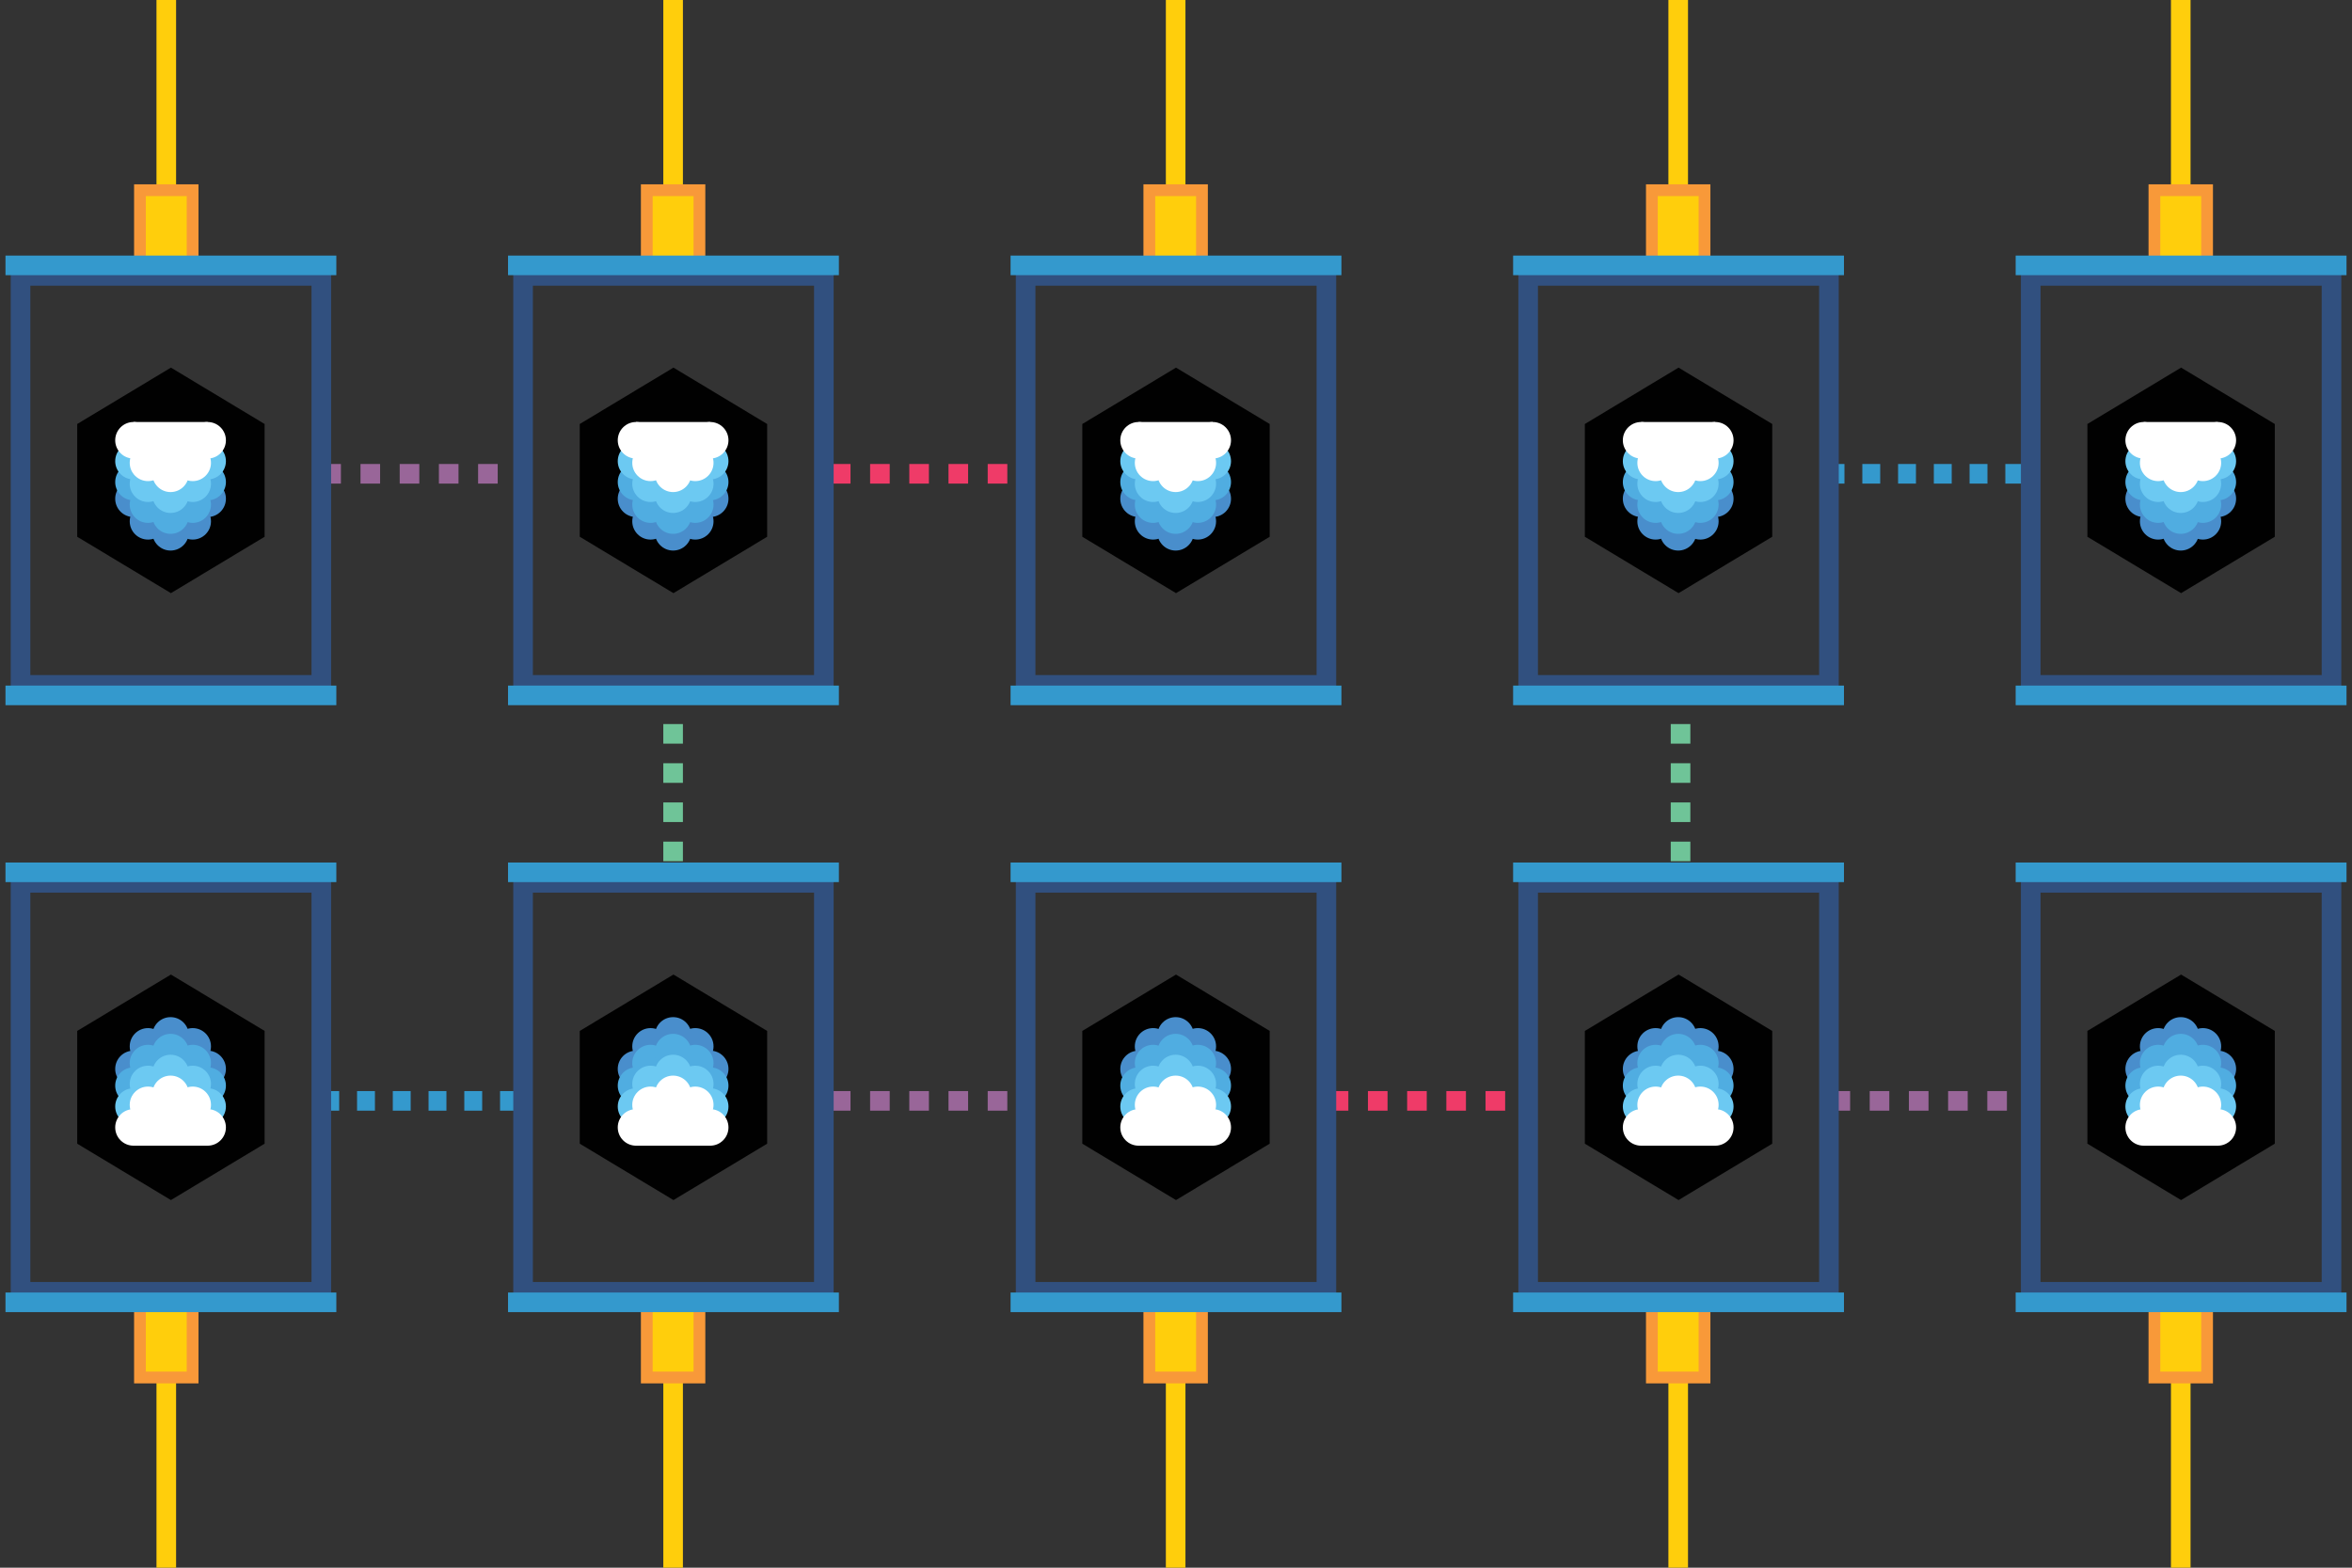 <?xml version="1.0" encoding="utf-8"?>
<!-- Generator: Adobe Illustrator 16.0.0, SVG Export Plug-In . SVG Version: 6.00 Build 0)  -->
<!DOCTYPE svg PUBLIC "-//W3C//DTD SVG 1.1//EN" "http://www.w3.org/Graphics/SVG/1.1/DTD/svg11.dtd">
<svg version="1.1" id="Layer_1" xmlns="http://www.w3.org/2000/svg" xmlns:xlink="http://www.w3.org/1999/xlink" x="0px" y="0px"
	 width="600px" height="400px" viewBox="0 0 600 400" enable-background="new 0 0 600 400" xml:space="preserve">
<rect x="0" y="0" width="600" height="400" fill="#333333" stroke="none"/>
<g>
	
		<line fill="none" stroke="#996699" stroke-width="5" stroke-miterlimit="10" stroke-dasharray="5" x1="81.966" y1="120.891" x2="133.437" y2="120.891"/>
	
		<line fill="none" stroke="#996699" stroke-width="5" stroke-miterlimit="10" stroke-dasharray="5" x1="211.966" y1="280.891" x2="263.437" y2="280.891"/>
	
		<line fill="none" stroke="#996699" stroke-width="5" stroke-miterlimit="10" stroke-dasharray="5" x1="466.966" y1="280.891" x2="518.438" y2="280.891"/>
	
		<line fill="none" stroke="#6FC498" stroke-width="5" stroke-miterlimit="10" stroke-dasharray="5" x1="171.711" y1="174.744" x2="171.711" y2="222.572"/>
	
		<line fill="none" stroke="#6FC498" stroke-width="5" stroke-miterlimit="10" stroke-dasharray="5" x1="428.711" y1="174.744" x2="428.711" y2="222.572"/>
	
		<line fill="none" stroke="#EF3B68" stroke-width="5" stroke-miterlimit="10" stroke-dasharray="5" x1="338.966" y1="280.891" x2="390.438" y2="280.891"/>
	
		<line fill="none" stroke="#3499CD" stroke-width="5" stroke-miterlimit="10" stroke-dasharray="4.56" x1="81.966" y1="280.891" x2="133.438" y2="280.891"/>
	
		<line fill="none" stroke="#EF3B68" stroke-width="5" stroke-miterlimit="10" stroke-dasharray="5" x1="211.966" y1="120.891" x2="263.437" y2="120.891"/>
	
		<line fill="none" stroke="#3499CD" stroke-width="5" stroke-miterlimit="10" stroke-dasharray="4.56" x1="465.966" y1="120.891" x2="517.438" y2="120.891"/>
</g>
<g>
	<g>
		<g>
			
				<line fill="none" stroke="#FFCE0C" stroke-width="5" stroke-miterlimit="10" x1="42.419" y1="477.429" x2="42.419" y2="352.244"/>
			
				<rect x="35.704" y="332.289" fill="#FFCE0C" stroke="#F89939" stroke-width="3" stroke-miterlimit="10" width="13.431" height="19.184"/>
		</g>
		<g>
			<g>
				
					<rect x="5.237" y="225.256" fill="none" stroke="#31507F" stroke-width="5" stroke-miterlimit="10" width="76.729" height="104.35"/>
				<line fill="none" stroke="#3499CD" stroke-width="5" stroke-miterlimit="10" x1="1.4" y1="222.572" x2="85.799" y2="222.572"/>
				<line fill="none" stroke="#3499CD" stroke-width="5" stroke-miterlimit="10" x1="1.4" y1="332.289" x2="85.799" y2="332.289"/>
			</g>
			<g>
				<path fill="none" d="M69.171,284.527"/>
			</g>
			<g>
				<path fill="none" d="M21.225,255.757"/>
			</g>
			<g>
				<path fill="none" d="M21.225,284.527"/>
			</g>
			<g>
				<path fill="none" d="M69.171,255.757"/>
			</g>
			<g>
				<polygon fill="#010101" points="67.502,291.816 43.6,306.202 19.697,291.816 19.698,263.044 43.6,248.658 67.502,263.044 				
					"/>
				<g>
					<g>
						<rect x="34.052" y="270.583" fill="#498ECC" width="18.919" height="6.821"/>
						<circle fill="#498ECC" cx="34.053" cy="272.741" r="4.663"/>
						<circle fill="#498ECC" cx="52.97" cy="272.741" r="4.663"/>
						<circle fill="#498ECC" cx="37.755" cy="266.987" r="4.663"/>
						<circle fill="#498ECC" cx="49.16" cy="266.987" r="4.663"/>
						<circle fill="#498ECC" cx="43.512" cy="264.188" r="4.663"/>
						<rect x="34.052" y="268.451" fill="#498ECC" width="18.919" height="4.689"/>
					</g>
					<g>
						<rect x="34.052" y="274.848" fill="#50ADE1" width="18.919" height="6.819"/>
						<circle fill="#50ADE1" cx="34.053" cy="277.005" r="4.663"/>
						<circle fill="#50ADE1" cx="52.97" cy="277.005" r="4.663"/>
						<circle fill="#50ADE1" cx="37.755" cy="271.249" r="4.663"/>
						<circle fill="#50ADE1" cx="49.16" cy="271.249" r="4.663"/>
						<circle fill="#50ADE1" cx="43.512" cy="268.451" r="4.663"/>
						<rect x="34.052" y="272.715" fill="#50ADE1" width="18.919" height="4.688"/>
					</g>
					<g>
						<rect x="34.052" y="280.176" fill="#6CC9F2" width="18.919" height="6.82"/>
						<circle fill="#6CC9F2" cx="34.053" cy="282.333" r="4.663"/>
						<circle fill="#6CC9F2" cx="52.97" cy="282.333" r="4.663"/>
						<circle fill="#6CC9F2" cx="37.755" cy="276.578" r="4.663"/>
						<circle fill="#6CC9F2" cx="49.16" cy="276.578" r="4.663"/>
						<circle fill="#6CC9F2" cx="43.512" cy="273.781" r="4.663"/>
						<rect x="34.052" y="278.043" fill="#6CC9F2" width="18.919" height="4.689"/>
					</g>
					<g>
						<rect x="34.052" y="285.505" fill="#FFFFFF" width="18.919" height="6.819"/>
						<circle fill="#FFFFFF" cx="34.053" cy="287.662" r="4.663"/>
						<circle fill="#FFFFFF" cx="52.97" cy="287.662" r="4.663"/>
						<circle fill="#FFFFFF" cx="37.755" cy="281.907" r="4.663"/>
						<circle fill="#FFFFFF" cx="49.16" cy="281.907" r="4.663"/>
						<circle fill="#FFFFFF" cx="43.512" cy="279.11" r="4.663"/>
						<rect x="34.052" y="283.372" fill="#FFFFFF" width="18.919" height="4.688"/>
					</g>
				</g>
			</g>
		</g>
	</g>
	<g>
		<g>
			
				<line fill="none" stroke="#FFCE0C" stroke-width="5" stroke-miterlimit="10" x1="171.712" y1="477.429" x2="171.712" y2="352.244"/>
			
				<rect x="164.996" y="332.289" fill="#FFCE0C" stroke="#F89939" stroke-width="3" stroke-miterlimit="10" width="13.431" height="19.184"/>
		</g>
		<g>
			<g>
				
					<rect x="133.437" y="225.256" fill="none" stroke="#31507F" stroke-width="5" stroke-miterlimit="10" width="76.729" height="104.35"/>
				
					<line fill="none" stroke="#3499CD" stroke-width="5" stroke-miterlimit="10" x1="129.601" y1="222.572" x2="213.999" y2="222.572"/>
				
					<line fill="none" stroke="#3499CD" stroke-width="5" stroke-miterlimit="10" x1="129.601" y1="332.289" x2="213.999" y2="332.289"/>
			</g>
			<g>
				<path fill="none" d="M197.372,284.527"/>
			</g>
			<g>
				<path fill="none" d="M149.425,255.757"/>
			</g>
			<g>
				<path fill="none" d="M149.425,284.527"/>
			</g>
			<g>
				<path fill="none" d="M197.372,255.757"/>
			</g>
			<g>
				<polygon fill="#010101" points="195.703,291.816 171.8,306.202 147.897,291.816 147.898,263.044 171.8,248.658 195.703,263.044 
									"/>
				<g>
					<g>
						<rect x="162.252" y="270.583" fill="#498ECC" width="18.919" height="6.821"/>
						<circle fill="#498ECC" cx="162.253" cy="272.741" r="4.663"/>
						<circle fill="#498ECC" cx="181.17" cy="272.741" r="4.663"/>
						<circle fill="#498ECC" cx="165.956" cy="266.987" r="4.663"/>
						<circle fill="#498ECC" cx="177.36" cy="266.987" r="4.663"/>
						<circle fill="#498ECC" cx="171.712" cy="264.188" r="4.663"/>
						<rect x="162.252" y="268.451" fill="#498ECC" width="18.919" height="4.689"/>
					</g>
					<g>
						<rect x="162.252" y="274.848" fill="#50ADE1" width="18.919" height="6.819"/>
						<circle fill="#50ADE1" cx="162.253" cy="277.005" r="4.663"/>
						<circle fill="#50ADE1" cx="181.17" cy="277.005" r="4.663"/>
						<circle fill="#50ADE1" cx="165.956" cy="271.249" r="4.663"/>
						<circle fill="#50ADE1" cx="177.36" cy="271.249" r="4.663"/>
						<circle fill="#50ADE1" cx="171.712" cy="268.451" r="4.663"/>
						<rect x="162.252" y="272.715" fill="#50ADE1" width="18.919" height="4.688"/>
					</g>
					<g>
						<rect x="162.252" y="280.176" fill="#6CC9F2" width="18.919" height="6.82"/>
						<circle fill="#6CC9F2" cx="162.253" cy="282.333" r="4.663"/>
						<circle fill="#6CC9F2" cx="181.17" cy="282.333" r="4.663"/>
						<circle fill="#6CC9F2" cx="165.956" cy="276.578" r="4.663"/>
						<circle fill="#6CC9F2" cx="177.36" cy="276.578" r="4.663"/>
						<circle fill="#6CC9F2" cx="171.712" cy="273.781" r="4.663"/>
						<rect x="162.252" y="278.043" fill="#6CC9F2" width="18.919" height="4.689"/>
					</g>
					<g>
						<rect x="162.252" y="285.505" fill="#FFFFFF" width="18.919" height="6.819"/>
						<circle fill="#FFFFFF" cx="162.253" cy="287.662" r="4.663"/>
						<circle fill="#FFFFFF" cx="181.17" cy="287.662" r="4.663"/>
						<circle fill="#FFFFFF" cx="165.956" cy="281.907" r="4.663"/>
						<circle fill="#FFFFFF" cx="177.36" cy="281.907" r="4.663"/>
						<circle fill="#FFFFFF" cx="171.712" cy="279.11" r="4.663"/>
						<rect x="162.252" y="283.372" fill="#FFFFFF" width="18.919" height="4.688"/>
					</g>
				</g>
			</g>
		</g>
	</g>
	<g>
		<g>
			
				<line fill="none" stroke="#FFCE0C" stroke-width="5" stroke-miterlimit="10" x1="299.912" y1="477.429" x2="299.912" y2="352.244"/>
			
				<rect x="293.195" y="332.289" fill="#FFCE0C" stroke="#F89939" stroke-width="3" stroke-miterlimit="10" width="13.432" height="19.184"/>
		</g>
		<g>
			<g>
				
					<rect x="261.637" y="225.256" fill="none" stroke="#31507F" stroke-width="5" stroke-miterlimit="10" width="76.729" height="104.35"/>
				
					<line fill="none" stroke="#3499CD" stroke-width="5" stroke-miterlimit="10" x1="257.801" y1="222.572" x2="342.199" y2="222.572"/>
				
					<line fill="none" stroke="#3499CD" stroke-width="5" stroke-miterlimit="10" x1="257.801" y1="332.289" x2="342.199" y2="332.289"/>
			</g>
			<g>
				<path fill="none" d="M325.572,284.527"/>
			</g>
			<g>
				<path fill="none" d="M277.625,255.757"/>
			</g>
			<g>
				<path fill="none" d="M277.625,284.527"/>
			</g>
			<g>
				<path fill="none" d="M325.572,255.757"/>
			</g>
			<g>
				<polygon fill="#010101" points="323.902,291.816 300,306.202 276.098,291.816 276.098,263.044 300,248.658 323.902,263.044 				
					"/>
				<g>
					<g>
						<rect x="290.452" y="270.583" fill="#498ECC" width="18.919" height="6.821"/>
						<circle fill="#498ECC" cx="290.453" cy="272.741" r="4.663"/>
						<circle fill="#498ECC" cx="309.37" cy="272.741" r="4.663"/>
						<circle fill="#498ECC" cx="294.156" cy="266.987" r="4.663"/>
						<circle fill="#498ECC" cx="305.561" cy="266.987" r="4.663"/>
						<circle fill="#498ECC" cx="299.912" cy="264.188" r="4.663"/>
						<rect x="290.452" y="268.451" fill="#498ECC" width="18.919" height="4.689"/>
					</g>
					<g>
						<rect x="290.452" y="274.848" fill="#50ADE1" width="18.919" height="6.819"/>
						<circle fill="#50ADE1" cx="290.453" cy="277.005" r="4.663"/>
						<circle fill="#50ADE1" cx="309.37" cy="277.005" r="4.663"/>
						<circle fill="#50ADE1" cx="294.156" cy="271.249" r="4.663"/>
						<circle fill="#50ADE1" cx="305.561" cy="271.249" r="4.663"/>
						<circle fill="#50ADE1" cx="299.912" cy="268.451" r="4.663"/>
						<rect x="290.452" y="272.715" fill="#50ADE1" width="18.919" height="4.688"/>
					</g>
					<g>
						<rect x="290.452" y="280.176" fill="#6CC9F2" width="18.919" height="6.82"/>
						<circle fill="#6CC9F2" cx="290.453" cy="282.333" r="4.663"/>
						<circle fill="#6CC9F2" cx="309.37" cy="282.333" r="4.663"/>
						<circle fill="#6CC9F2" cx="294.156" cy="276.578" r="4.663"/>
						<circle fill="#6CC9F2" cx="305.561" cy="276.578" r="4.663"/>
						<circle fill="#6CC9F2" cx="299.912" cy="273.781" r="4.663"/>
						<rect x="290.452" y="278.043" fill="#6CC9F2" width="18.919" height="4.689"/>
					</g>
					<g>
						<rect x="290.452" y="285.505" fill="#FFFFFF" width="18.919" height="6.819"/>
						<circle fill="#FFFFFF" cx="290.453" cy="287.662" r="4.663"/>
						<circle fill="#FFFFFF" cx="309.37" cy="287.662" r="4.663"/>
						<circle fill="#FFFFFF" cx="294.156" cy="281.907" r="4.663"/>
						<circle fill="#FFFFFF" cx="305.561" cy="281.907" r="4.663"/>
						<circle fill="#FFFFFF" cx="299.912" cy="279.11" r="4.663"/>
						<rect x="290.452" y="283.372" fill="#FFFFFF" width="18.919" height="4.688"/>
					</g>
				</g>
			</g>
		</g>
	</g>
	<g>
		<g>
			
				<line fill="none" stroke="#FFCE0C" stroke-width="5" stroke-miterlimit="10" x1="428.112" y1="477.429" x2="428.112" y2="352.244"/>
			
				<rect x="421.396" y="332.289" fill="#FFCE0C" stroke="#F89939" stroke-width="3" stroke-miterlimit="10" width="13.431" height="19.184"/>
		</g>
		<g>
			<g>
				
					<rect x="389.837" y="225.256" fill="none" stroke="#31507F" stroke-width="5" stroke-miterlimit="10" width="76.729" height="104.35"/>
				
					<line fill="none" stroke="#3499CD" stroke-width="5" stroke-miterlimit="10" x1="386.001" y1="222.572" x2="470.399" y2="222.572"/>
				
					<line fill="none" stroke="#3499CD" stroke-width="5" stroke-miterlimit="10" x1="386.001" y1="332.289" x2="470.399" y2="332.289"/>
			</g>
			<g>
				<path fill="none" d="M453.772,284.527"/>
			</g>
			<g>
				<path fill="none" d="M405.825,255.757"/>
			</g>
			<g>
				<path fill="none" d="M405.825,284.527"/>
			</g>
			<g>
				<path fill="none" d="M453.772,255.757"/>
			</g>
			<g>
				<polygon fill="#010101" points="452.104,291.816 428.2,306.202 404.297,291.816 404.298,263.044 428.2,248.658 452.104,263.044 
									"/>
				<g>
					<g>
						<rect x="418.652" y="270.583" fill="#498ECC" width="18.919" height="6.821"/>
						<circle fill="#498ECC" cx="418.653" cy="272.741" r="4.663"/>
						<circle fill="#498ECC" cx="437.57" cy="272.741" r="4.663"/>
						<circle fill="#498ECC" cx="422.356" cy="266.987" r="4.663"/>
						<circle fill="#498ECC" cx="433.76" cy="266.987" r="4.663"/>
						<circle fill="#498ECC" cx="428.112" cy="264.188" r="4.663"/>
						<rect x="418.652" y="268.451" fill="#498ECC" width="18.919" height="4.689"/>
					</g>
					<g>
						<rect x="418.652" y="274.848" fill="#50ADE1" width="18.919" height="6.819"/>
						<circle fill="#50ADE1" cx="418.653" cy="277.005" r="4.663"/>
						<circle fill="#50ADE1" cx="437.57" cy="277.005" r="4.663"/>
						<circle fill="#50ADE1" cx="422.356" cy="271.249" r="4.663"/>
						<circle fill="#50ADE1" cx="433.76" cy="271.249" r="4.663"/>
						<circle fill="#50ADE1" cx="428.112" cy="268.451" r="4.663"/>
						<rect x="418.652" y="272.715" fill="#50ADE1" width="18.919" height="4.688"/>
					</g>
					<g>
						<rect x="418.652" y="280.176" fill="#6CC9F2" width="18.919" height="6.82"/>
						<circle fill="#6CC9F2" cx="418.653" cy="282.333" r="4.663"/>
						<circle fill="#6CC9F2" cx="437.57" cy="282.333" r="4.663"/>
						<circle fill="#6CC9F2" cx="422.356" cy="276.578" r="4.663"/>
						<circle fill="#6CC9F2" cx="433.76" cy="276.578" r="4.663"/>
						<circle fill="#6CC9F2" cx="428.112" cy="273.781" r="4.663"/>
						<rect x="418.652" y="278.043" fill="#6CC9F2" width="18.919" height="4.689"/>
					</g>
					<g>
						<rect x="418.652" y="285.505" fill="#FFFFFF" width="18.919" height="6.819"/>
						<circle fill="#FFFFFF" cx="418.653" cy="287.662" r="4.663"/>
						<circle fill="#FFFFFF" cx="437.57" cy="287.662" r="4.663"/>
						<circle fill="#FFFFFF" cx="422.356" cy="281.907" r="4.663"/>
						<circle fill="#FFFFFF" cx="433.76" cy="281.907" r="4.663"/>
						<circle fill="#FFFFFF" cx="428.112" cy="279.11" r="4.663"/>
						<rect x="418.652" y="283.372" fill="#FFFFFF" width="18.919" height="4.688"/>
					</g>
				</g>
			</g>
		</g>
	</g>
	<g>
		<g>
			
				<line fill="none" stroke="#FFCE0C" stroke-width="5" stroke-miterlimit="10" x1="556.313" y1="477.429" x2="556.313" y2="352.244"/>
			
				<rect x="549.597" y="332.289" fill="#FFCE0C" stroke="#F89939" stroke-width="3" stroke-miterlimit="10" width="13.432" height="19.184"/>
		</g>
		<g>
			<g>
				
					<rect x="518.037" y="225.256" fill="none" stroke="#31507F" stroke-width="5" stroke-miterlimit="10" width="76.729" height="104.35"/>
				
					<line fill="none" stroke="#3499CD" stroke-width="5" stroke-miterlimit="10" x1="514.201" y1="222.572" x2="598.6" y2="222.572"/>
				
					<line fill="none" stroke="#3499CD" stroke-width="5" stroke-miterlimit="10" x1="514.201" y1="332.289" x2="598.6" y2="332.289"/>
			</g>
			<g>
				<path fill="none" d="M581.973,284.527"/>
			</g>
			<g>
				<path fill="none" d="M534.025,255.757"/>
			</g>
			<g>
				<path fill="none" d="M534.025,284.527"/>
			</g>
			<g>
				<path fill="none" d="M581.973,255.757"/>
			</g>
			<g>
				<polygon fill="#010101" points="580.304,291.816 556.4,306.202 532.497,291.816 532.498,263.044 556.4,248.658 580.304,263.044 
									"/>
				<g>
					<g>
						<rect x="546.854" y="270.583" fill="#498ECC" width="18.919" height="6.821"/>
						<circle fill="#498ECC" cx="546.854" cy="272.741" r="4.663"/>
						<circle fill="#498ECC" cx="565.771" cy="272.741" r="4.663"/>
						<circle fill="#498ECC" cx="550.557" cy="266.987" r="4.663"/>
						<circle fill="#498ECC" cx="561.96" cy="266.987" r="4.663"/>
						<circle fill="#498ECC" cx="556.313" cy="264.188" r="4.663"/>
						<rect x="546.854" y="268.451" fill="#498ECC" width="18.919" height="4.689"/>
					</g>
					<g>
						<rect x="546.854" y="274.848" fill="#50ADE1" width="18.919" height="6.819"/>
						<circle fill="#50ADE1" cx="546.854" cy="277.005" r="4.663"/>
						<circle fill="#50ADE1" cx="565.771" cy="277.005" r="4.663"/>
						<circle fill="#50ADE1" cx="550.557" cy="271.249" r="4.663"/>
						<circle fill="#50ADE1" cx="561.96" cy="271.249" r="4.663"/>
						<circle fill="#50ADE1" cx="556.313" cy="268.451" r="4.663"/>
						<rect x="546.854" y="272.715" fill="#50ADE1" width="18.919" height="4.688"/>
					</g>
					<g>
						<rect x="546.854" y="280.176" fill="#6CC9F2" width="18.919" height="6.82"/>
						<circle fill="#6CC9F2" cx="546.854" cy="282.333" r="4.663"/>
						<circle fill="#6CC9F2" cx="565.771" cy="282.333" r="4.663"/>
						<circle fill="#6CC9F2" cx="550.557" cy="276.578" r="4.663"/>
						<circle fill="#6CC9F2" cx="561.96" cy="276.578" r="4.663"/>
						<circle fill="#6CC9F2" cx="556.313" cy="273.781" r="4.663"/>
						<rect x="546.854" y="278.043" fill="#6CC9F2" width="18.919" height="4.689"/>
					</g>
					<g>
						<rect x="546.854" y="285.505" fill="#FFFFFF" width="18.919" height="6.819"/>
						<circle fill="#FFFFFF" cx="546.854" cy="287.662" r="4.663"/>
						<circle fill="#FFFFFF" cx="565.771" cy="287.662" r="4.663"/>
						<circle fill="#FFFFFF" cx="550.557" cy="281.907" r="4.663"/>
						<circle fill="#FFFFFF" cx="561.96" cy="281.907" r="4.663"/>
						<circle fill="#FFFFFF" cx="556.313" cy="279.11" r="4.663"/>
						<rect x="546.854" y="283.372" fill="#FFFFFF" width="18.919" height="4.688"/>
					</g>
				</g>
			</g>
		</g>
	</g>
</g>
<line fill="none" stroke="#FFCE0C" stroke-width="5" stroke-miterlimit="10" x1="42.419" y1="47.756" x2="42.419" y2="-77.428"/>
<rect x="35.704" y="48.529" fill="#FFCE0C" stroke="#F89939" stroke-width="3" stroke-miterlimit="10" width="13.431" height="19.183"/>
<g>
	<g>
		
			<rect x="5.237" y="70.396" fill="none" stroke="#31507F" stroke-width="5" stroke-miterlimit="10" width="76.729" height="104.349"/>
		<line fill="none" stroke="#3499CD" stroke-width="5" stroke-miterlimit="10" x1="85.799" y1="177.429" x2="1.4" y2="177.429"/>
		<line fill="none" stroke="#3499CD" stroke-width="5" stroke-miterlimit="10" x1="85.799" y1="67.711" x2="1.4" y2="67.711"/>
	</g>
	<g>
		<path fill="none" d="M69.171,115.474"/>
	</g>
	<g>
		<path fill="none" d="M21.225,144.243"/>
	</g>
	<g>
		<path fill="none" d="M21.225,115.474"/>
	</g>
	<g>
		<path fill="none" d="M69.171,144.243"/>
	</g>
	<g>
		<polygon fill="#010101" points="67.502,136.956 43.6,151.342 19.698,136.956 19.697,108.184 43.6,93.798 67.502,108.184 		"/>
		<g>
			<g>
				<rect x="34.052" y="122.596" fill="#498ECC" width="18.919" height="6.821"/>
				<circle fill="#498ECC" cx="34.053" cy="127.259" r="4.663"/>
				<circle fill="#498ECC" cx="52.97" cy="127.259" r="4.663"/>
				<circle fill="#498ECC" cx="37.756" cy="133.014" r="4.663"/>
				<circle fill="#498ECC" cx="49.16" cy="133.014" r="4.663"/>
				<circle fill="#498ECC" cx="43.512" cy="135.812" r="4.663"/>
				<rect x="34.052" y="126.86" fill="#498ECC" width="18.919" height="4.689"/>
			</g>
			<g>
				<rect x="34.052" y="118.333" fill="#50ADE1" width="18.919" height="6.82"/>
				<circle fill="#50ADE1" cx="34.053" cy="122.995" r="4.663"/>
				<circle fill="#50ADE1" cx="52.97" cy="122.995" r="4.663"/>
				<circle fill="#50ADE1" cx="37.756" cy="128.751" r="4.663"/>
				<circle fill="#50ADE1" cx="49.16" cy="128.751" r="4.663"/>
				<circle fill="#50ADE1" cx="43.512" cy="131.549" r="4.663"/>
				<rect x="34.052" y="122.597" fill="#50ADE1" width="18.919" height="4.688"/>
			</g>
			<g>
				<rect x="34.052" y="113.004" fill="#6CC9F2" width="18.919" height="6.82"/>
				<circle fill="#6CC9F2" cx="34.053" cy="117.667" r="4.663"/>
				<circle fill="#6CC9F2" cx="52.97" cy="117.667" r="4.663"/>
				<circle fill="#6CC9F2" cx="37.756" cy="123.422" r="4.663"/>
				<circle fill="#6CC9F2" cx="49.16" cy="123.422" r="4.663"/>
				<circle fill="#6CC9F2" cx="43.512" cy="126.22" r="4.663"/>
				<rect x="34.052" y="117.268" fill="#6CC9F2" width="18.919" height="4.689"/>
			</g>
			<g>
				<rect x="34.052" y="107.676" fill="#FFFFFF" width="18.919" height="6.819"/>
				<circle fill="#FFFFFF" cx="34.053" cy="112.338" r="4.663"/>
				<circle fill="#FFFFFF" cx="52.97" cy="112.338" r="4.663"/>
				<circle fill="#FFFFFF" cx="37.756" cy="118.093" r="4.663"/>
				<circle fill="#FFFFFF" cx="49.16" cy="118.093" r="4.663"/>
				<circle fill="#FFFFFF" cx="43.512" cy="120.891" r="4.663"/>
				<rect x="34.052" y="111.939" fill="#FFFFFF" width="18.919" height="4.689"/>
			</g>
		</g>
	</g>
</g>
<g>
	<g>
		
			<line fill="none" stroke="#FFCE0C" stroke-width="5" stroke-miterlimit="10" x1="171.712" y1="47.756" x2="171.712" y2="-77.428"/>
		
			<rect x="164.996" y="48.529" fill="#FFCE0C" stroke="#F89939" stroke-width="3" stroke-miterlimit="10" width="13.431" height="19.183"/>
	</g>
	<g>
		<g>
			
				<rect x="133.437" y="70.396" fill="none" stroke="#31507F" stroke-width="5" stroke-miterlimit="10" width="76.729" height="104.349"/>
			
				<line fill="none" stroke="#3499CD" stroke-width="5" stroke-miterlimit="10" x1="213.999" y1="177.429" x2="129.601" y2="177.429"/>
			
				<line fill="none" stroke="#3499CD" stroke-width="5" stroke-miterlimit="10" x1="213.999" y1="67.711" x2="129.601" y2="67.711"/>
		</g>
		<g>
			<path fill="none" d="M197.372,115.474"/>
		</g>
		<g>
			<path fill="none" d="M149.425,144.243"/>
		</g>
		<g>
			<path fill="none" d="M149.425,115.474"/>
		</g>
		<g>
			<path fill="none" d="M197.372,144.243"/>
		</g>
		<g>
			<polygon fill="#010101" points="195.703,136.956 171.8,151.342 147.898,136.956 147.897,108.184 171.8,93.798 195.703,108.184 
							"/>
			<g>
				<g>
					<rect x="162.252" y="122.596" fill="#498ECC" width="18.919" height="6.821"/>
					<circle fill="#498ECC" cx="162.253" cy="127.259" r="4.663"/>
					<circle fill="#498ECC" cx="181.17" cy="127.259" r="4.663"/>
					<circle fill="#498ECC" cx="165.956" cy="133.014" r="4.663"/>
					<circle fill="#498ECC" cx="177.36" cy="133.014" r="4.663"/>
					<circle fill="#498ECC" cx="171.712" cy="135.812" r="4.663"/>
					<rect x="162.252" y="126.86" fill="#498ECC" width="18.919" height="4.689"/>
				</g>
				<g>
					<rect x="162.252" y="118.333" fill="#50ADE1" width="18.919" height="6.82"/>
					<circle fill="#50ADE1" cx="162.253" cy="122.995" r="4.663"/>
					<circle fill="#50ADE1" cx="181.17" cy="122.995" r="4.663"/>
					<circle fill="#50ADE1" cx="165.956" cy="128.751" r="4.663"/>
					<circle fill="#50ADE1" cx="177.36" cy="128.751" r="4.663"/>
					<circle fill="#50ADE1" cx="171.712" cy="131.549" r="4.663"/>
					<rect x="162.252" y="122.597" fill="#50ADE1" width="18.919" height="4.688"/>
				</g>
				<g>
					<rect x="162.252" y="113.004" fill="#6CC9F2" width="18.919" height="6.82"/>
					<circle fill="#6CC9F2" cx="162.253" cy="117.667" r="4.663"/>
					<circle fill="#6CC9F2" cx="181.17" cy="117.667" r="4.663"/>
					<circle fill="#6CC9F2" cx="165.956" cy="123.422" r="4.663"/>
					<circle fill="#6CC9F2" cx="177.36" cy="123.422" r="4.663"/>
					<circle fill="#6CC9F2" cx="171.712" cy="126.22" r="4.663"/>
					<rect x="162.252" y="117.268" fill="#6CC9F2" width="18.919" height="4.689"/>
				</g>
				<g>
					<rect x="162.252" y="107.676" fill="#FFFFFF" width="18.919" height="6.819"/>
					<circle fill="#FFFFFF" cx="162.253" cy="112.338" r="4.663"/>
					<circle fill="#FFFFFF" cx="181.17" cy="112.338" r="4.663"/>
					<circle fill="#FFFFFF" cx="165.956" cy="118.093" r="4.663"/>
					<circle fill="#FFFFFF" cx="177.36" cy="118.093" r="4.663"/>
					<circle fill="#FFFFFF" cx="171.712" cy="120.891" r="4.663"/>
					<rect x="162.252" y="111.939" fill="#FFFFFF" width="18.919" height="4.689"/>
				</g>
			</g>
		</g>
	</g>
</g>
<g>
	<g>
		
			<line fill="none" stroke="#FFCE0C" stroke-width="5" stroke-miterlimit="10" x1="299.912" y1="47.756" x2="299.912" y2="-77.428"/>
		
			<rect x="293.195" y="48.529" fill="#FFCE0C" stroke="#F89939" stroke-width="3" stroke-miterlimit="10" width="13.432" height="19.183"/>
	</g>
	<g>
		<g>
			
				<rect x="261.637" y="70.396" fill="none" stroke="#31507F" stroke-width="5" stroke-miterlimit="10" width="76.729" height="104.349"/>
			
				<line fill="none" stroke="#3499CD" stroke-width="5" stroke-miterlimit="10" x1="342.199" y1="177.429" x2="257.801" y2="177.429"/>
			
				<line fill="none" stroke="#3499CD" stroke-width="5" stroke-miterlimit="10" x1="342.199" y1="67.711" x2="257.801" y2="67.711"/>
		</g>
		<g>
			<path fill="none" d="M325.572,115.474"/>
		</g>
		<g>
			<path fill="none" d="M277.625,144.243"/>
		</g>
		<g>
			<path fill="none" d="M277.625,115.474"/>
		</g>
		<g>
			<path fill="none" d="M325.572,144.243"/>
		</g>
		<g>
			<polygon fill="#010101" points="323.902,136.956 300,151.342 276.098,136.956 276.098,108.184 300,93.798 323.902,108.184 			"/>
			<g>
				<g>
					<rect x="290.452" y="122.596" fill="#498ECC" width="18.919" height="6.821"/>
					<circle fill="#498ECC" cx="290.453" cy="127.259" r="4.663"/>
					<circle fill="#498ECC" cx="309.37" cy="127.259" r="4.663"/>
					<circle fill="#498ECC" cx="294.156" cy="133.014" r="4.663"/>
					<circle fill="#498ECC" cx="305.561" cy="133.014" r="4.663"/>
					<circle fill="#498ECC" cx="299.912" cy="135.812" r="4.663"/>
					<rect x="290.452" y="126.86" fill="#498ECC" width="18.919" height="4.689"/>
				</g>
				<g>
					<rect x="290.452" y="118.333" fill="#50ADE1" width="18.919" height="6.82"/>
					<circle fill="#50ADE1" cx="290.453" cy="122.995" r="4.663"/>
					<circle fill="#50ADE1" cx="309.37" cy="122.995" r="4.663"/>
					<circle fill="#50ADE1" cx="294.156" cy="128.751" r="4.663"/>
					<circle fill="#50ADE1" cx="305.561" cy="128.751" r="4.663"/>
					<circle fill="#50ADE1" cx="299.912" cy="131.549" r="4.663"/>
					<rect x="290.452" y="122.597" fill="#50ADE1" width="18.919" height="4.688"/>
				</g>
				<g>
					<rect x="290.452" y="113.004" fill="#6CC9F2" width="18.919" height="6.82"/>
					<circle fill="#6CC9F2" cx="290.453" cy="117.667" r="4.663"/>
					<circle fill="#6CC9F2" cx="309.37" cy="117.667" r="4.663"/>
					<circle fill="#6CC9F2" cx="294.156" cy="123.422" r="4.663"/>
					<circle fill="#6CC9F2" cx="305.561" cy="123.422" r="4.663"/>
					<circle fill="#6CC9F2" cx="299.912" cy="126.22" r="4.663"/>
					<rect x="290.452" y="117.268" fill="#6CC9F2" width="18.919" height="4.689"/>
				</g>
				<g>
					<rect x="290.452" y="107.676" fill="#FFFFFF" width="18.919" height="6.819"/>
					<circle fill="#FFFFFF" cx="290.453" cy="112.338" r="4.663"/>
					<circle fill="#FFFFFF" cx="309.37" cy="112.338" r="4.663"/>
					<circle fill="#FFFFFF" cx="294.156" cy="118.093" r="4.663"/>
					<circle fill="#FFFFFF" cx="305.561" cy="118.093" r="4.663"/>
					<circle fill="#FFFFFF" cx="299.912" cy="120.891" r="4.663"/>
					<rect x="290.452" y="111.939" fill="#FFFFFF" width="18.919" height="4.689"/>
				</g>
			</g>
		</g>
	</g>
</g>
<g>
	<g>
		
			<line fill="none" stroke="#FFCE0C" stroke-width="5" stroke-miterlimit="10" x1="428.112" y1="47.756" x2="428.112" y2="-77.428"/>
		
			<rect x="421.396" y="48.529" fill="#FFCE0C" stroke="#F89939" stroke-width="3" stroke-miterlimit="10" width="13.431" height="19.183"/>
	</g>
	<g>
		<g>
			
				<rect x="389.837" y="70.396" fill="none" stroke="#31507F" stroke-width="5" stroke-miterlimit="10" width="76.729" height="104.349"/>
			
				<line fill="none" stroke="#3499CD" stroke-width="5" stroke-miterlimit="10" x1="470.399" y1="177.429" x2="386.001" y2="177.429"/>
			
				<line fill="none" stroke="#3499CD" stroke-width="5" stroke-miterlimit="10" x1="470.399" y1="67.711" x2="386.001" y2="67.711"/>
		</g>
		<g>
			<path fill="none" d="M453.772,115.474"/>
		</g>
		<g>
			<path fill="none" d="M405.825,144.243"/>
		</g>
		<g>
			<path fill="none" d="M405.825,115.474"/>
		</g>
		<g>
			<path fill="none" d="M453.772,144.243"/>
		</g>
		<g>
			<polygon fill="#010101" points="452.104,136.956 428.2,151.342 404.298,136.956 404.297,108.184 428.2,93.798 452.104,108.184 
							"/>
			<g>
				<g>
					<rect x="418.652" y="122.596" fill="#498ECC" width="18.919" height="6.821"/>
					<circle fill="#498ECC" cx="418.653" cy="127.259" r="4.663"/>
					<circle fill="#498ECC" cx="437.57" cy="127.259" r="4.663"/>
					<circle fill="#498ECC" cx="422.356" cy="133.014" r="4.663"/>
					<circle fill="#498ECC" cx="433.76" cy="133.014" r="4.663"/>
					<circle fill="#498ECC" cx="428.112" cy="135.812" r="4.663"/>
					<rect x="418.652" y="126.86" fill="#498ECC" width="18.919" height="4.689"/>
				</g>
				<g>
					<rect x="418.652" y="118.333" fill="#50ADE1" width="18.919" height="6.82"/>
					<circle fill="#50ADE1" cx="418.653" cy="122.995" r="4.663"/>
					<circle fill="#50ADE1" cx="437.57" cy="122.995" r="4.663"/>
					<circle fill="#50ADE1" cx="422.356" cy="128.751" r="4.663"/>
					<circle fill="#50ADE1" cx="433.76" cy="128.751" r="4.663"/>
					<circle fill="#50ADE1" cx="428.112" cy="131.549" r="4.663"/>
					<rect x="418.652" y="122.597" fill="#50ADE1" width="18.919" height="4.688"/>
				</g>
				<g>
					<rect x="418.652" y="113.004" fill="#6CC9F2" width="18.919" height="6.82"/>
					<circle fill="#6CC9F2" cx="418.653" cy="117.667" r="4.663"/>
					<circle fill="#6CC9F2" cx="437.57" cy="117.667" r="4.663"/>
					<circle fill="#6CC9F2" cx="422.356" cy="123.422" r="4.663"/>
					<circle fill="#6CC9F2" cx="433.76" cy="123.422" r="4.663"/>
					<circle fill="#6CC9F2" cx="428.112" cy="126.22" r="4.663"/>
					<rect x="418.652" y="117.268" fill="#6CC9F2" width="18.919" height="4.689"/>
				</g>
				<g>
					<rect x="418.652" y="107.676" fill="#FFFFFF" width="18.919" height="6.819"/>
					<circle fill="#FFFFFF" cx="418.653" cy="112.338" r="4.663"/>
					<circle fill="#FFFFFF" cx="437.57" cy="112.338" r="4.663"/>
					<circle fill="#FFFFFF" cx="422.356" cy="118.093" r="4.663"/>
					<circle fill="#FFFFFF" cx="433.76" cy="118.093" r="4.663"/>
					<circle fill="#FFFFFF" cx="428.112" cy="120.891" r="4.663"/>
					<rect x="418.652" y="111.939" fill="#FFFFFF" width="18.919" height="4.689"/>
				</g>
			</g>
		</g>
	</g>
</g>
<g>
	<g>
		
			<line fill="none" stroke="#FFCE0C" stroke-width="5" stroke-miterlimit="10" x1="556.313" y1="47.756" x2="556.313" y2="-77.428"/>
		
			<rect x="549.597" y="48.529" fill="#FFCE0C" stroke="#F89939" stroke-width="3" stroke-miterlimit="10" width="13.432" height="19.183"/>
	</g>
	<g>
		<g>
			
				<rect x="518.037" y="70.396" fill="none" stroke="#31507F" stroke-width="5" stroke-miterlimit="10" width="76.729" height="104.349"/>
			
				<line fill="none" stroke="#3499CD" stroke-width="5" stroke-miterlimit="10" x1="598.6" y1="177.429" x2="514.201" y2="177.429"/>
			<line fill="none" stroke="#3499CD" stroke-width="5" stroke-miterlimit="10" x1="598.6" y1="67.711" x2="514.201" y2="67.711"/>
		</g>
		<g>
			<path fill="none" d="M581.973,115.474"/>
		</g>
		<g>
			<path fill="none" d="M534.025,144.243"/>
		</g>
		<g>
			<path fill="none" d="M534.025,115.474"/>
		</g>
		<g>
			<path fill="none" d="M581.973,144.243"/>
		</g>
		<g>
			<polygon fill="#010101" points="580.304,136.956 556.4,151.342 532.498,136.956 532.497,108.184 556.4,93.798 580.304,108.184 
							"/>
			<g>
				<g>
					<rect x="546.854" y="122.596" fill="#498ECC" width="18.919" height="6.821"/>
					<circle fill="#498ECC" cx="546.854" cy="127.259" r="4.663"/>
					<circle fill="#498ECC" cx="565.771" cy="127.259" r="4.663"/>
					<circle fill="#498ECC" cx="550.557" cy="133.014" r="4.663"/>
					<circle fill="#498ECC" cx="561.96" cy="133.014" r="4.663"/>
					<circle fill="#498ECC" cx="556.313" cy="135.812" r="4.663"/>
					<rect x="546.854" y="126.86" fill="#498ECC" width="18.919" height="4.689"/>
				</g>
				<g>
					<rect x="546.854" y="118.333" fill="#50ADE1" width="18.919" height="6.82"/>
					<circle fill="#50ADE1" cx="546.854" cy="122.995" r="4.663"/>
					<circle fill="#50ADE1" cx="565.771" cy="122.995" r="4.663"/>
					<circle fill="#50ADE1" cx="550.557" cy="128.751" r="4.663"/>
					<circle fill="#50ADE1" cx="561.96" cy="128.751" r="4.663"/>
					<circle fill="#50ADE1" cx="556.313" cy="131.549" r="4.663"/>
					<rect x="546.854" y="122.597" fill="#50ADE1" width="18.919" height="4.688"/>
				</g>
				<g>
					<rect x="546.854" y="113.004" fill="#6CC9F2" width="18.919" height="6.82"/>
					<circle fill="#6CC9F2" cx="546.854" cy="117.667" r="4.663"/>
					<circle fill="#6CC9F2" cx="565.771" cy="117.667" r="4.663"/>
					<circle fill="#6CC9F2" cx="550.557" cy="123.422" r="4.663"/>
					<circle fill="#6CC9F2" cx="561.96" cy="123.422" r="4.663"/>
					<circle fill="#6CC9F2" cx="556.313" cy="126.22" r="4.663"/>
					<rect x="546.854" y="117.268" fill="#6CC9F2" width="18.919" height="4.689"/>
				</g>
				<g>
					<rect x="546.854" y="107.676" fill="#FFFFFF" width="18.919" height="6.819"/>
					<circle fill="#FFFFFF" cx="546.854" cy="112.338" r="4.663"/>
					<circle fill="#FFFFFF" cx="565.771" cy="112.338" r="4.663"/>
					<circle fill="#FFFFFF" cx="550.557" cy="118.093" r="4.663"/>
					<circle fill="#FFFFFF" cx="561.96" cy="118.093" r="4.663"/>
					<circle fill="#FFFFFF" cx="556.313" cy="120.891" r="4.663"/>
					<rect x="546.854" y="111.939" fill="#FFFFFF" width="18.919" height="4.689"/>
				</g>
			</g>
		</g>
	</g>
</g>
</svg>
